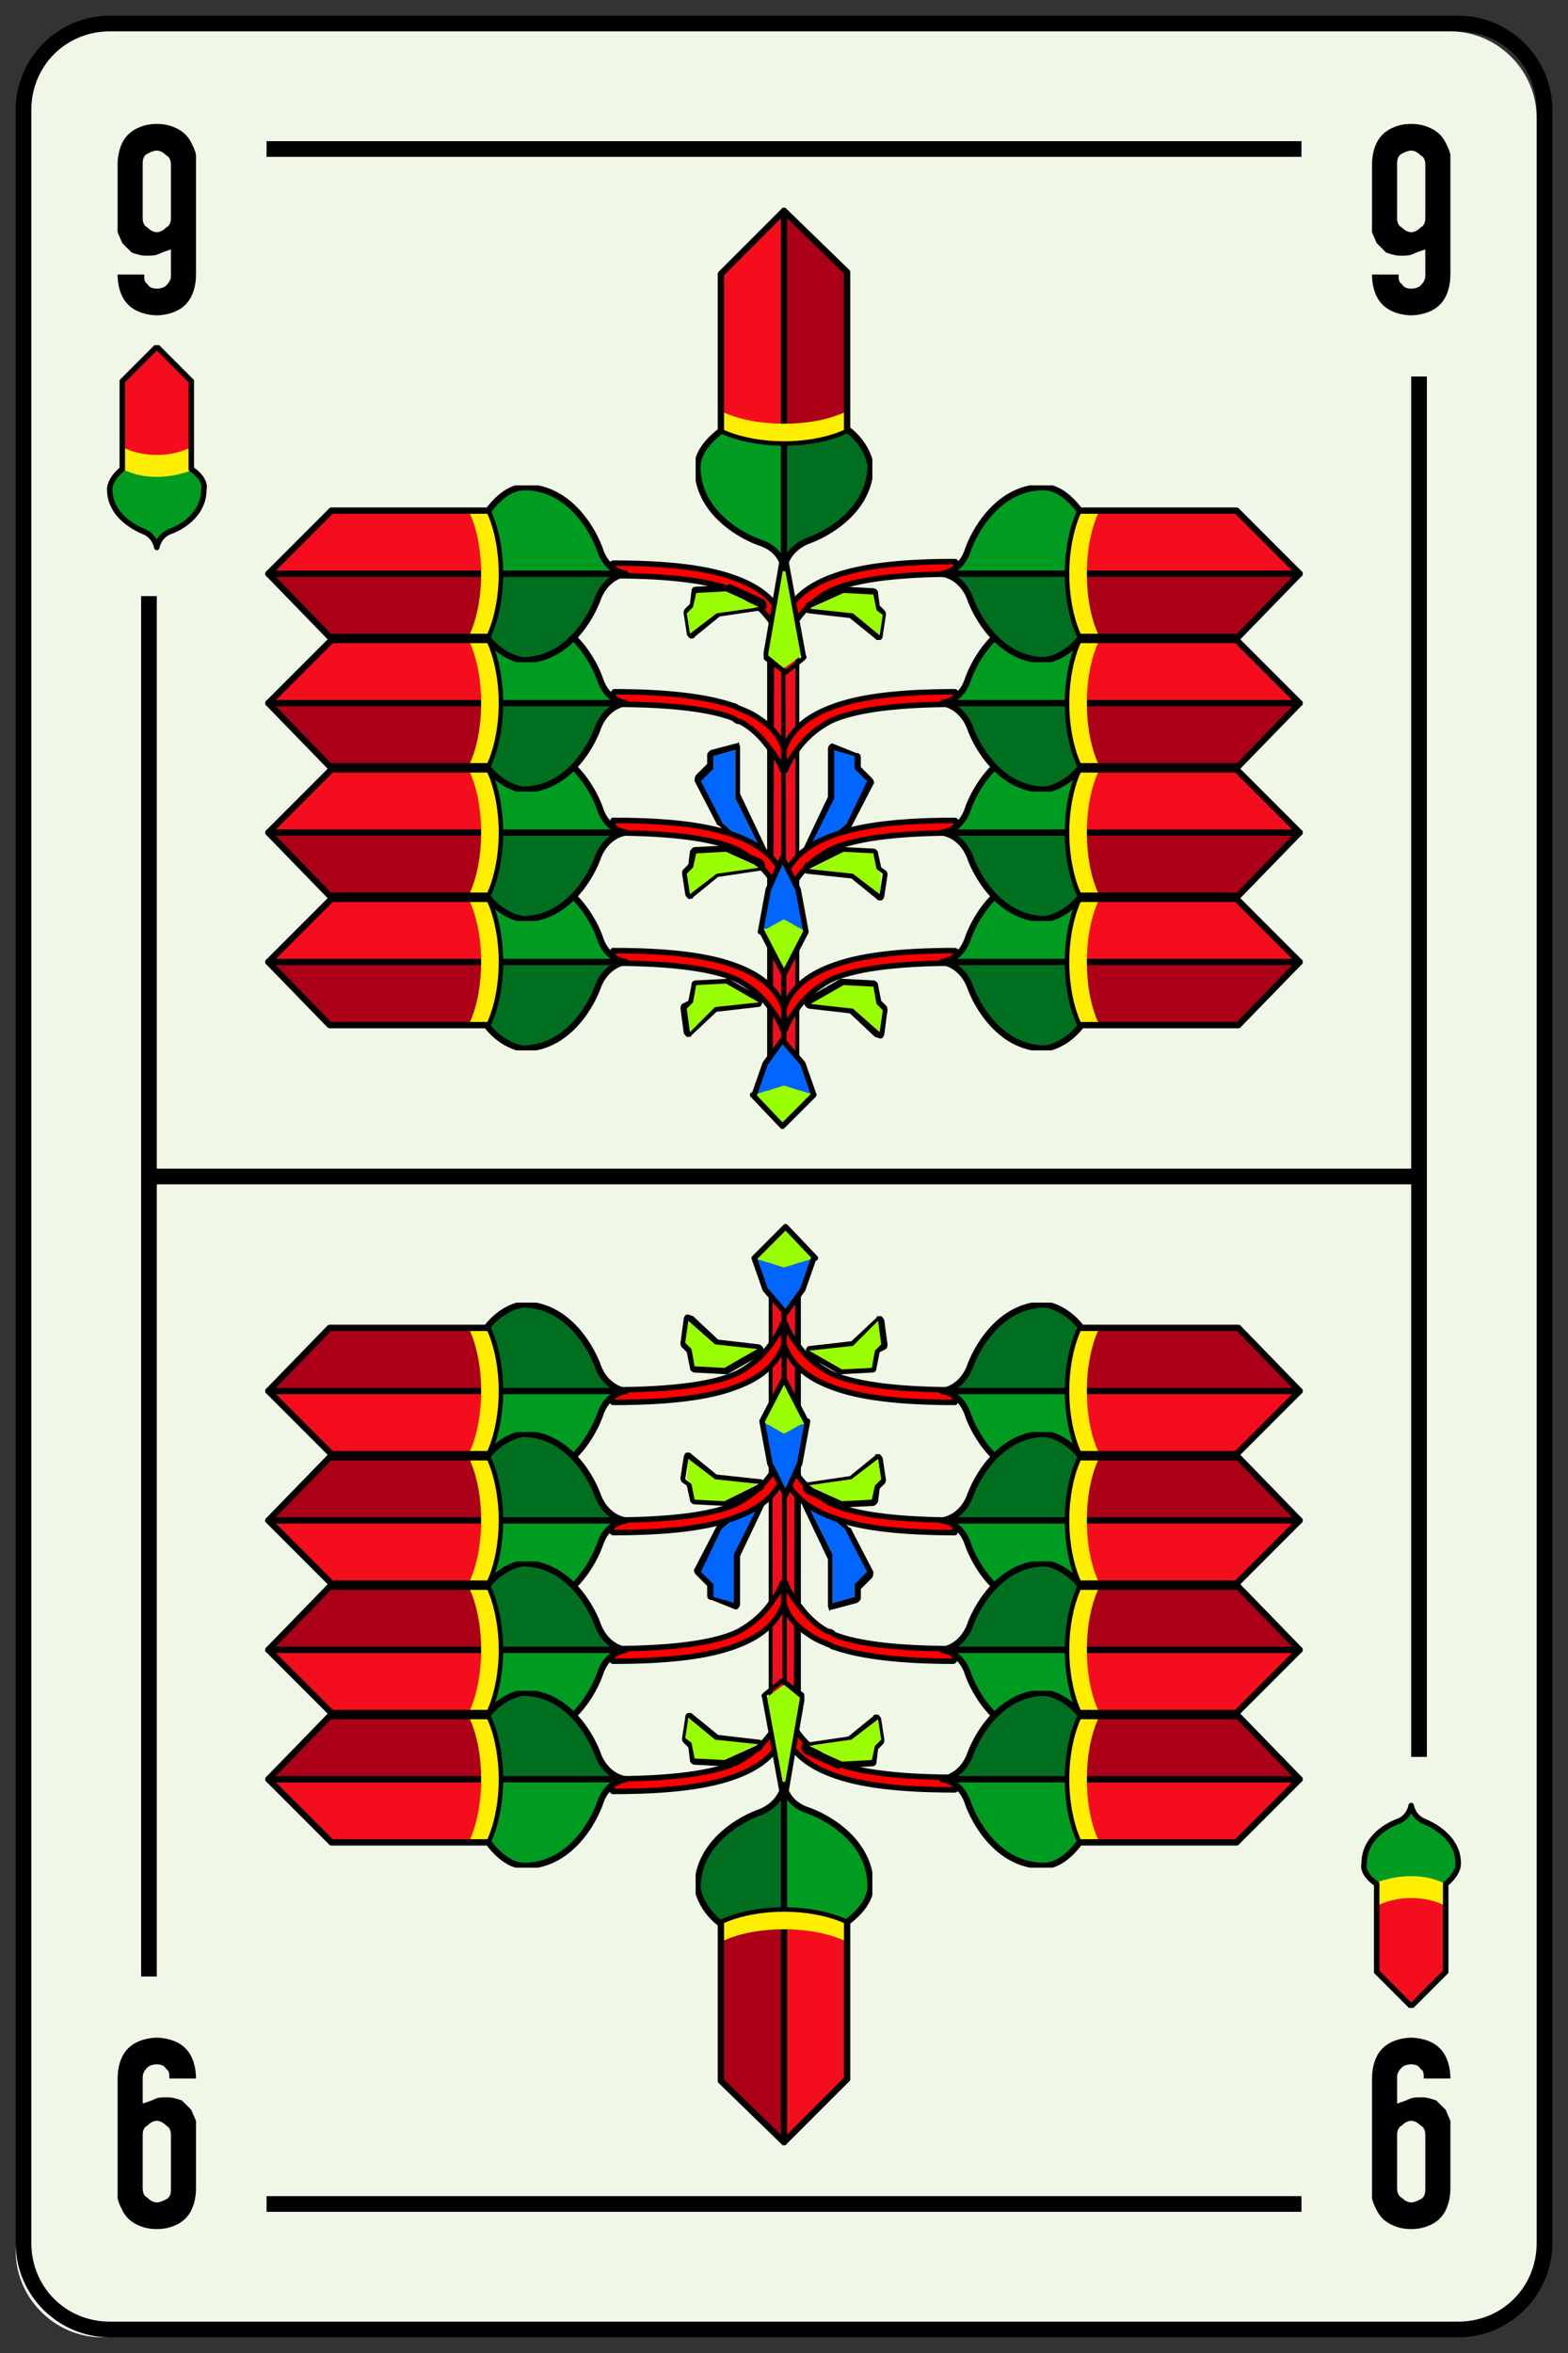<svg xmlns="http://www.w3.org/2000/svg" xmlns:xlink="http://www.w3.org/1999/xlink" viewBox="0 0 100 150" enable-background="new 0 0 100 150"><rect x="0" y="0" width="100" height="150" fill="#333333" stroke="none"/><symbol id="e" viewBox="-2.6 -6.1 5.1 12.2"><path fill-rule="evenodd" clip-rule="evenodd" d="M2.2 4.9c-.2.4-.5.7-.9.9-.4.2-.8.3-1.3.3s-.9-.1-1.3-.3c-.4-.2-.7-.5-.9-.9-.2-.4-.3-.9-.3-1.4v-4.3l.3-.7.6-.6c.3-.1.6-.2.9-.2.3 0 .6 0 .8.1.2.1.5.2.8.3v-1.7c0-.2-.1-.4-.3-.6-.1-.1-.3-.2-.6-.2s-.5.1-.6.3c-.2.1-.2.3-.2.6h-1.7c0-.5.1-1 .3-1.4.2-.4.5-.7.9-.9.4-.2.9-.3 1.3-.3s.9.1 1.3.3c.4.2.7.5.9.9.2.4.3.9.3 1.4v7.1c.1.5-.1.9-.3 1.3zm-1.3-4.8c0-.3-.1-.5-.3-.6-.2-.2-.4-.3-.6-.3-.2 0-.4.1-.6.3-.2.1-.3.3-.3.6v3.5c0 .3.1.5.3.6.2.1.4.2.6.2.2 0 .4-.1.6-.3.2-.1.3-.3.3-.6v-3.4z"/></symbol><symbol id="a" viewBox="-4.9 -10.1 9.8 20.2"><path fill-rule="evenodd" clip-rule="evenodd" fill="#009C22" d="M0-1.3c3.1 0 4.7-1.6 4.7-3 0-2.6-2.6-3.9-3.5-4.2-1.1-.4-1.2-1.4-1.2-1.4s-.1 1-1.3 1.5c-.9.3-3.5 1.6-3.5 4.2.1 1.3 1.7 2.9 4.8 2.9z"/><path fill-rule="evenodd" clip-rule="evenodd" fill="#006F20" d="M0-1.3v-8.6s-.1 1-1.3 1.5c-.9.3-3.5 1.6-3.5 4.2.1 1.3 1.7 2.9 4.8 2.9z"/><path fill-rule="evenodd" clip-rule="evenodd" fill="#F40D1D" d="M3.5-2.2h-7v8.7l3.5 3.4 3.5-3.4z"/><path fill-rule="evenodd" clip-rule="evenodd" fill="#AC0019" d="M0-2.2h-3.5v8.7l3.5 3.4z"/><path stroke="#000" stroke-width=".35" stroke-linecap="round" stroke-linejoin="round" stroke-miterlimit="10" fill="none" d="M0-9.9v6.9M0 9.9v-11.8"/><path fill-rule="evenodd" clip-rule="evenodd" fill="#fe0" d="M3.5-1.2v-1.1c-.8-.4-2.1-.7-3.5-.7s-2.7.3-3.5.7v1.1c.8-.4 2-.7 3.5-.7s2.7.3 3.5.7z"/><path clip-rule="evenodd" stroke="#000" stroke-width=".35" stroke-linecap="round" stroke-linejoin="round" stroke-miterlimit="10" d="M-3.5-2.2v8.7l3.5 3.4 3.5-3.5v-8.7c.8-.6 1.3-1.3 1.3-2 0-2.6-2.6-3.9-3.5-4.2-1.2-.4-1.3-1.4-1.3-1.4s-.1 1-1.3 1.5c-.9.3-3.5 1.6-3.5 4.2.1.6.5 1.4 1.3 2z" fill="none"/><path clip-rule="evenodd" stroke="#000" stroke-width=".25" stroke-linecap="round" stroke-miterlimit="10" d="M3.5-2.3c-.8-.4-2.1-.7-3.5-.7s-2.7.3-3.5.7" fill="none"/></symbol><symbol id="d" viewBox="-3.2 -6.6 6.5 13.1"><path fill-rule="evenodd" clip-rule="evenodd" fill="#F40D1D" d="M-2.2-3h4.4v7.2l-2.2 2.2-2.2-2.2z"/><path fill-rule="evenodd" clip-rule="evenodd" fill="#009C22" d="M0-.8c-2 0-3.1-1-3.1-1.9 0-1.7 1.7-2.5 2.2-2.7.7-.3.8-1 .8-1s.1.7.8 1c.6.2 2.2 1 2.2 2.7.2.8-.9 1.9-2.9 1.9z"/><path fill-rule="evenodd" clip-rule="evenodd" fill="#fe0" d="M-2.2 0v-1.4c.6-.3 1.3-.5 2.2-.5s1.6.2 2.2.4v1.5c-.6-.3-1.3-.5-2.2-.5s-1.6.2-2.2.5z"/><path clip-rule="evenodd" stroke="#000" stroke-width=".35" stroke-linecap="round" stroke-linejoin="round" stroke-miterlimit="10" d="M2.2-1.4v5.6l-2.2 2.2-2.2-2.2v-5.6c-.5-.4-.8-.9-.8-1.3 0-1.7 1.7-2.5 2.2-2.7.7-.3.8-1 .8-1s.1.7.8 1c.6.2 2.2 1 2.2 2.7.1.4-.2.9-.8 1.3z" fill="none"/></symbol><symbol id="f" viewBox="-33.1 3 66.2 58.8"><path fill-rule="evenodd" clip-rule="evenodd" fill="#F40D1D" d="M.9 4.3h-1.8v30.2l.9 4.5.9-4.5v-30.2zm-.9 34.7v-34.7 34.7z"/><path stroke="#000" stroke-width=".15" stroke-miterlimit="10" d="M0 4.2h-.9s-.1 0-.1.1v30.2l.8 4.6h.2l.9-4.5v-30.2s0-.1-.1-.1h-.8v-.1zm.1.1h.7v30.2l-.8 3.6.1-33.8zm-.9 0h.7v33.7l-.6-3.6-.1-30.1z"/><path fill-rule="evenodd" clip-rule="evenodd" fill="#06f" d="M-3.1 24.1l2-4-2.8 2.4-1.5 2.7.9.9v.7l1.4.4z"/><path d="M-3.1 27.2v-3.1l2-4-2.8 2.4-1.4 2.7.8.8v.8l1.4.4m0 .4l-1.5-.4c-.1 0-.3-.2-.3-.3v-.6l-.7-.7c-.1-.1-.1-.3-.1-.4l1.4-2.7s0-.1.1-.1l2.8-2.4c.1-.1.1-.1.2-.1s.1 0 .2.1.2.3.1.4l-1.9 4v3l-.1.3c-.1-.1-.1-.1-.2-.1z"/><path fill-rule="evenodd" clip-rule="evenodd" fill="#06f" d="M1.2 20.1l1.9 4v3.1l1.5-.4v-.7l.8-.9-1.4-2.7z"/><path d="M3.1 27.2l1.4-.4v-.8l.8-.8-1.3-2.7-2.8-2.4 2 4v3.1m-.1.4c-.1 0-.1 0-.2-.1s-.1-.2-.1-.3v-3l-1.9-4c-.1-.1 0-.3.1-.4l.2-.1c.1 0 .2 0 .2.1l2.8 2.4.1.1 1.4 2.7c.1.1 0 .3-.1.4l-.7.7v.6c0 .2-.1.3-.3.3l-1.5.6z"/><path fill-rule="evenodd" clip-rule="evenodd" fill="#f00" d="M0 35.5v-.3.3c.4 1.2 1.4 2.1 3 2.7 1.8.7 4.4 1 7.9 1 .1 0 .1-.2 0-.8-3.9 0-6.6-.4-8-1.1-.9-.5-1.6-1.1-2.2-2-.3-.4-.5-.8-.6-1.1 0 .5-.1.8-.1 1 0-.2 0-.5-.1-1-.1.3-.3.7-.6 1.1-.6.9-1.3 1.5-2.2 2-1.4.7-4.1 1.1-8 1.1-.1.6-.1.8 0 .8 3.5 0 6.1-.3 7.9-1 1.6-.6 2.6-1.5 3-2.7zm-1.6-6.3c.8-.5 1.4-1.2 1.6-2 .4 1.2 1.4 2.1 3 2.7 1.8.7 4.4 1 7.9 1 .1 0 .1-.2 0-.8-3.9 0-6.6-.4-8-1.1-.9-.5-1.6-1.1-2.2-2-.3-.4-.5-.8-.6-1.1 0 .5-.1.8-.1 1 0-.2 0-.5-.1-1-.1.3-.3.7-.6 1.1-.3.4-.6.8-.9 1.1-.4.4-.8.7-1.2.9-.2 0-.3.1-.4.2-1.5.6-4.1.9-7.6.9-.1.6-.1.8 0 .8 3.3 0 5.9-.3 7.6-.9.1 0 .2-.1.2-.1.5-.2 1-.4 1.4-.7zm1.6-2v-.3.3zm-10.9-12.8c3.5 0 6.1-.3 7.9-1 1.6-.6 2.6-1.5 3-2.7.4 1.2 1.4 2.1 3 2.7 1.8.7 4.4 1 7.9 1 .1 0 .1-.2 0-.8-3.9 0-6.6-.4-8-1.1-.9-.5-1.6-1.1-2.2-2-.3-.4-.5-.8-.6-1.1 0 .5-.1.8-.1 1 0-.2 0-.5-.1-1-.1.3-.3.7-.6 1.1-.6.9-1.3 1.5-2.2 2-1.4.7-4.1 1.1-8 1.1v.8zm0 8.3c3.5 0 6.1-.3 7.9-1 1.6-.6 2.6-1.5 3-2.7.4 1.2 1.4 2.1 3 2.7 1.8.7 4.4 1 7.9 1 .1 0 .1-.2 0-.8-3.9 0-6.6-.4-8-1.1-.9-.5-1.6-1.1-2.2-2-.3-.4-.5-.8-.6-1.1 0 .5-.1.8-.1 1 0-.2 0-.5-.1-1-.1.3-.3.7-.6 1.1-.6.9-1.3 1.5-2.2 2-1.4.7-4.1 1.1-8 1.1v.8zm10.9-3.7v-.3.3zm0-8.3v-.3.3z"/><path clip-rule="evenodd" stroke="#000" stroke-width=".35" stroke-linecap="round" stroke-linejoin="round" stroke-miterlimit="3" d="M0 35.5v-.3c0-.2.1-.5.1-1 .1.3.3.7.6 1.1.6.9 1.3 1.5 2.2 2 1.4.7 4.1 1.1 8 1.1.1.6.1.8 0 .8-3.5 0-6.1-.3-7.9-1-1.6-.6-2.6-1.5-3-2.7zm0-.4c0-.2 0-.5-.1-1-.1.3-.3.7-.6 1.1-.6.9-1.3 1.5-2.2 2-1.4.7-4.1 1.1-8 1.1-.1.6-.1.8 0 .8 3.5 0 6.1-.3 7.9-1 1.6-.6 2.6-1.5 3-2.7m-1.6-6.2c.8-.5 1.4-1.2 1.6-2 .4 1.2 1.4 2.1 3 2.7 1.8.7 4.4 1 7.9 1 .1 0 .1-.2 0-.8-3.9 0-6.6-.4-8-1.1-.9-.5-1.6-1.1-2.2-2-.3-.4-.5-.8-.6-1.1 0 .5-.1.8-.1 1 0-.2 0-.5-.1-1-.1.3-.3.7-.6 1.1-.3.4-.6.8-.9 1.1-.4.4-.8.7-1.2.9-.2 0-.3.1-.4.2-1.5.6-4.1.9-7.6.9-.1.6-.1.8 0 .8 3.3 0 5.9-.3 7.6-.9.1 0 .2-.1.2-.1.5-.2 1-.4 1.4-.7zm1.6-2v-.3m-10.9-12.5c3.5 0 6.1-.3 7.9-1 1.6-.6 2.6-1.5 3-2.7.4 1.2 1.4 2.1 3 2.7 1.8.7 4.4 1 7.9 1 .1 0 .1-.2 0-.8-3.9 0-6.6-.4-8-1.1-.9-.5-1.6-1.1-2.2-2-.3-.4-.5-.8-.6-1.1 0 .5-.1.8-.1 1 0-.2 0-.5-.1-1-.1.3-.3.7-.6 1.1-.6.9-1.3 1.5-2.2 2-1.4.7-4.1 1.1-8 1.1v.8zm0 8.3c3.5 0 6.1-.3 7.9-1 1.6-.6 2.6-1.5 3-2.7.4 1.2 1.4 2.1 3 2.7 1.8.7 4.4 1 7.9 1 .1 0 .1-.2 0-.8-3.9 0-6.6-.4-8-1.1-.9-.5-1.6-1.1-2.2-2-.3-.4-.5-.8-.6-1.1 0 .5-.1.8-.1 1 0-.2 0-.5-.1-1-.1.3-.3.7-.6 1.1-.6.9-1.3 1.5-2.2 2-1.4.7-4.1 1.1-8 1.1v.8zm10.9-3.7v-.3m0-8v-.3" fill="none"/><path fill-rule="evenodd" clip-rule="evenodd" fill="#06f" d="M-1.9 5.2l.7 2 1.1 1.5 1.3-1.5.7-2-1.9.6-1.6-.5z"/><path fill-rule="evenodd" clip-rule="evenodd" fill="#9f0" d="M1.9 5.2l-1.9-2-1.9 2 .3.1 1.6.5z"/><path clip-rule="evenodd" stroke="#000" stroke-width=".35" stroke-linecap="round" stroke-linejoin="round" stroke-miterlimit="3" d="M1.9 5.2l-.7 2-1.3 1.5-1.1-1.5-.7-2m3.8 0l-2-2-1.9 2" fill="none"/><path fill-rule="evenodd" clip-rule="evenodd" fill="#9f0" d="M5.7 20.6l.2-1 .3-.3-.1-1.3-1.7 1.3-2.7.3 2.1 1.1z"/><path d="M3.8 20.7l1.9-.1.2-1 .4-.3-.2-1.3-1.7 1.3-2.8.3 2.2 1.1m0 .3h-.2l-2.2-1c-.1-.1-.2-.2-.2-.4s.2-.3.3-.3l2.8-.3 1.6-1.3c.1-.1.1-.1.2-.1h.1c.1 0 .2.2.2.3l.2 1.3c0 .1 0 .2-.1.3l-.3.2-.2.9c0 .2-.2.3-.3.3l-1.9.1z"/><path fill-rule="evenodd" clip-rule="evenodd" fill="#9f0" d="M-5.7 20.6l2 .1 2.1-1-2.7-.4-1.7-1.3-.2 1.3.4.4z"/><path d="M-3.7 20.7l2.2-1-2.8-.4-1.7-1.3-.2 1.3.4.4.2.9 1.9.1m0 .4l-2-.1c-.1 0-.3-.2-.3-.3l-.1-.8-.3-.3c-.1-.1-.1-.2-.1-.3l.2-1.3c0-.1.1-.2.2-.3h.1c.1 0 .2 0 .2.1l1.6 1.3 2.7.4c.2 0 .3.1.3.3 0 .2-.1.3-.2.4l-2.2 1c0-.1-.1-.1-.1-.1z"/><path fill-rule="evenodd" clip-rule="evenodd" fill="#9f0" d="M4.4 10.7l-2.7.3 2.1 1.2 1.9-.1.2-1.1.4-.4-.2-1.4z"/><path d="M3.8 12.2l1.9-.1.2-1.1.4-.4-.2-1.4-1.7 1.5-2.7.3 2.1 1.2m0 .4h-.2l-2.1-1.2c-.1-.1-.2-.2-.2-.4 0-.1.2-.3.3-.3l2.6-.3 1.6-1.5.3-.1h.1c.1 0 .2.2.2.3l.2 1.5c0 .1 0 .2-.1.3l-.3.3-.2 1c0 .2-.2.3-.3.3l-1.9.1z"/><path fill-rule="evenodd" clip-rule="evenodd" fill="#9f0" d="M-4.3 10.8l-1.7-1.6-.2 1.5.4.4.2 1.1 1.9.1 2.1-1.2z"/><path d="M-3.7 12.3l2.1-1.2-2.8-.3-1.6-1.6-.2 1.5.4.4.2 1.1 1.9.1m0 .3l-1.9-.1c-.2 0-.3-.1-.3-.3l-.2-1-.4-.2c-.1-.1-.1-.2-.1-.3l.2-1.5c0-.1.1-.2.2-.3h.1c.1 0 .2 0 .2.1l1.6 1.5 2.6.3c.2 0 .3.1.3.3 0 .1 0 .3-.2.4l-2.1 1.2c.1-.1 0-.1 0-.1z"/><path fill-rule="evenodd" clip-rule="evenodd" fill="#9f0" d="M4.4 35.9l-2.7.3 2.1 1h1.9l.2-1 .4-.4-.2-1.3z"/><path d="M3.8 37.2l1.9-.1.2-1 .4-.3-.2-1.3-1.7 1.4-2.8.3 2.2 1m0 .4h-.2l-2.1-1c-.1-.1-.2-.2-.2-.4s.2-.3.3-.3l2.6-.3 1.6-1.3c.1-.1.1-.1.2-.1h.1c.1 0 .2.1.2.3l.2 1.3c0 .1 0 .2-.1.3l-.3.3-.1.8c0 .2-.2.3-.3.3l-1.9.1z"/><path fill-rule="evenodd" clip-rule="evenodd" fill="#9f0" d="M-4.3 35.9l-1.7-1.3-.2 1.3.4.4.1.9 2 .1 2.1-1z"/><path d="M-3.7 37.3l2.2-1-2.8-.4-1.7-1.3-.2 1.3.4.4.2.9 1.9.1m0 .4l-1.9-.1c-.2 0-.3-.1-.3-.3l-.1-.8-.3-.3c-.1-.1-.1-.2-.1-.3l.2-1.3c0-.1.1-.2.2-.3h.1c.1 0 .2 0 .2.1l1.6 1.3 2.7.4c.2 0 .3.1.3.3 0 .2-.1.3-.2.4l-2.2 1c-.1-.2-.2-.1-.2-.1z"/><path fill-rule="evenodd" clip-rule="evenodd" fill="#9f0" d="M-1 33.2v.2l1 5.7 1.1-5.9-1.1-.8z"/><path d="M0 39.1l1.1-6-1-.8-1.1.9v.2l1 5.7m0 .4c-.2 0-.3-.1-.3-.3l-1-5.8v-.2c0-.1 0-.3.1-.3l1.1-.8.2-.1c.1 0 .1 0 .2.1l1 .8c.1.1.2.2.1.3l-1.1 6c0 .2-.2.3-.3.3z"/><path fill-rule="evenodd" clip-rule="evenodd" fill="#06f" d="M1.4 15.6l-1.4.8-1.1-.6h-.1l-.2-.2.5 2.7.9 2.1.9-2.1z"/><path fill-rule="evenodd" clip-rule="evenodd" fill="#9f0" d="M1.4 15.6l-1.4-2.7-1.4 2.7.2.2h.1l1.1.6z"/><path clip-rule="evenodd" stroke="#000" stroke-width=".35" stroke-linecap="round" stroke-linejoin="round" stroke-miterlimit="3" d="M1.4 15.6l-.5 2.7-1 2-.9-2-.5-2.7m2.9 0l-1.4-2.7-1.4 2.7" fill="none"/><use xlink:href="#a" width="9.8" height="20.2" x="-4.9" y="-10.1" transform="matrix(0 1.15 1.15 0 21.5 13.675)" overflow="visible"/><use xlink:href="#a" width="9.8" height="20.2" x="-4.9" y="-10.1" transform="matrix(0 1.15 1.15 0 21.5 21.925)" overflow="visible"/><use xlink:href="#a" width="9.8" height="20.2" x="-4.9" y="-10.1" transform="matrix(0 1.15 1.15 0 21.5 30.175)" overflow="visible"/><use xlink:href="#a" width="9.8" height="20.2" x="-4.9" y="-10.1" transform="matrix(0 1.15 1.15 0 21.5 38.425)" overflow="visible"/><use xlink:href="#a" width="9.8" height="20.2" x="-4.9" y="-10.1" transform="matrix(0 1.15 -1.15 0 -21.5 13.675)" overflow="visible"/><use xlink:href="#a" width="9.8" height="20.2" x="-4.9" y="-10.1" transform="matrix(0 1.15 -1.15 0 -21.5 21.925)" overflow="visible"/><use xlink:href="#a" width="9.8" height="20.2" x="-4.9" y="-10.1" transform="matrix(0 1.15 -1.15 0 -21.5 30.175)" overflow="visible"/><use xlink:href="#a" width="9.8" height="20.2" x="-4.9" y="-10.1" transform="matrix(0 1.15 -1.15 0 -21.5 38.425)" overflow="visible"/><use xlink:href="#a" width="9.8" height="20.2" x="-4.9" y="-10.1" transform="matrix(-1.15 0 0 1.15 0 50.175)" overflow="visible"/></symbol><symbol viewBox="-6.7 -8.5 13.4 17"><path fill-rule="evenodd" clip-rule="evenodd" fill="#009915" d="M0 8.3c1.5-1.4 2.4-2.2 2.5-2.5.4-.8.5-1.8.3-3l1.2 1.7.8-1.1c.5-.8.8-1.4.9-1.8.2-.9-.1-2-.9-3.3l1.6.9c.1-2.4-.1-4-.4-4.7-.3-.6-1.1-1-2.3-1.2l1.8-.6c-.8-.7-1.8-1-2.8-1-.1 0-.4.3-1 .8-.4.4-.8.3-1.2-.3h-1c-.4.6-.8.6-1.2.2-.6-.6-.9-.8-1-.8-1 0-2 .4-2.9 1.1l1.8.6c-1.2.2-2 .6-2.3 1.3-.2.5-.4 1.4-.4 2.8v2l1.6-.9c-.8 1.3-1 2.4-.9 3.3.1.4.4 1 .9 1.8.3.4.6.7.8 1.1l1.2-1.7c-.1 1 0 2 .4 2.8.1.3 1 1.1 2.5 2.5z"/><path fill-rule="evenodd" clip-rule="evenodd" fill-opacity=".298" d="M-4.9 3.5c.3.4.6.7.8 1.1l1.2-1.7c-.1 1.1 0 2.1.4 2.9.2.3 1 1.2 2.6 2.5v-16h-.5c-.4.5-.8.6-1.2.2-.6-.5-.9-.8-1-.8-1 0-2 .4-2.9 1.1l1.8.6c-1.2.2-2 .6-2.3 1.3-.3.4-.5 1.3-.5 2.7v2l1.6-.9c-.8 1.3-1 2.4-.9 3.3.1.3.4.9.9 1.7z"/><path clip-rule="evenodd" stroke="#000" stroke-width=".031" stroke-linecap="round" stroke-linejoin="round" stroke-miterlimit="3" d="M-4.9 3.5c-.5-.8-.8-1.4-.9-1.8-.2-.9.1-2 .9-3.3l-1.6.9v-2c0-1.3.2-2.2.4-2.7.4-.7 1.1-1.2 2.3-1.3l-1.8-.6c.9-.7 1.9-1 2.9-1 .1 0 .4.3 1 .8.4.4.8.3 1.2-.2h.5v16c-1.5-1.4-2.4-2.2-2.6-2.5-.3-.8-.4-1.8-.3-3l-1.2 1.7c-.2-.3-.5-.7-.8-1z" fill="none"/><path clip-rule="evenodd" stroke="#151215" stroke-width=".35" d="M0 8.3c-1.5-1.4-2.4-2.2-2.6-2.5-.3-.8-.4-1.8-.3-3l-1.2 1.7c-.2-.3-.5-.7-.8-1.1-.5-.8-.8-1.4-.9-1.8-.2-.9.1-2 .9-3.3l-1.6.9v-2c0-1.2.2-2.1.4-2.6.4-.7 1.1-1.2 2.3-1.3l-1.8-.6c.9-.7 1.9-1 2.9-1 .1 0 .4.3 1 .8.4.4.8.3 1.2-.2h1c.4.6.8.6 1.2.2.6-.6.9-.8 1-.8 1 0 2 .4 2.9 1.1l-1.9.5c1.2.2 2 .6 2.3 1.3.4.7.5 2.3.4 4.7l-1.5-.9c.8 1.3 1 2.4.9 3.3-.1.4-.4 1-.9 1.8l-.8 1-1.3-1.7c.2 1.2.1 2.2-.3 3-.1.3-1 1.1-2.5 2.5z" fill="none"/></symbol><symbol viewBox="-8.2 -7.9 16.3 15.8"><path fill-rule="evenodd" clip-rule="evenodd" fill="#E61616" d="M6.5 6.8c1.1-.8 1.6-2 1.5-3.6-.1-1.6-.7-3-2-4.4-1.2-1.4-3.2-3.5-6-6.4-2.8 2.9-4.8 5.1-6 6.4-1.2 1.4-1.9 2.9-2 4.4-.1 1.6.4 2.8 1.5 3.6 1 .8 2.1 1.1 3.3.8 1.2-.1 2.3-.8 3.2-1.8 1 1 2 1.7 3.2 1.8 1.2.3 2.3 0 3.3-.8z"/><path fill-rule="evenodd" clip-rule="evenodd" fill-opacity=".298" d="M0-7.6v13.4c1 1 2 1.6 3.2 1.8 1.2.2 2.3-.1 3.3-.8 1.1-.8 1.6-2 1.5-3.6-.1-1.6-.7-3-2-4.4-1.2-1.4-3.2-3.5-6-6.4z"/><path clip-rule="evenodd" stroke="#151215" stroke-width=".1" stroke-linecap="round" stroke-linejoin="round" stroke-miterlimit="3" d="M0-7.6c2.8 2.9 4.8 5.1 6 6.4 1.2 1.4 1.9 2.9 2 4.4.1 1.6-.4 2.8-1.5 3.6-1 .8-2.1 1.1-3.3.8-1.2-.2-2.2-.8-3.2-1.8v-13.4z" fill="none"/><path clip-rule="evenodd" stroke="#151215" stroke-width=".35" d="M6.5 6.8c-1 .8-2.1 1.1-3.3.8-1.2-.1-2.2-.8-3.2-1.8-.9 1.1-2 1.7-3.2 1.9-1.2.2-2.3-.1-3.3-.8-1.1-.9-1.6-2.1-1.5-3.7.1-1.6.8-3 2-4.4 1.2-1.4 3.2-3.5 6-6.4 2.8 2.9 4.8 5.1 6 6.4 1.2 1.4 1.9 2.9 2 4.4.1 1.6-.4 2.8-1.5 3.6z" fill="none"/></symbol><symbol id="c" viewBox="-49 -74 98 148"><path fill="#F0F7E6" d="M48-68.5c0-3-2.5-5.5-5.5-5.5h-86c-3 0-5.5 2.5-5.5 5.5v136c0 3 2.5 5.5 5.5 5.5h86c3 0 5.5-2.5 5.5-5.5v-136z"/><path fill="#000" d="M43 73c2.8 0 5-2.2 5-5v-136c0-2.8-2.2-5-5-5h-86c-2.8 0-5 2.2-5 5v136c0 2.8 2.2 5 5 5h86m0 1h-86c-3.3 0-6-2.7-6-6v-136c0-3.3 2.7-6 6-6h86c3.3 0 6 2.7 6 6v136c0 3.3-2.7 6-6 6z"/></symbol><symbol id="g" viewBox="-41 -66 82 132"><g><g fill-rule="evenodd" clip-rule="evenodd"><path d="M33 66h-66v-1h66zM33-65h-66v-1h66zM-41 37h1v-88h-1zM41-37h-1v88h1zM40-.5h-80v1h80z"/></g></g></symbol><symbol viewBox="-7.7 -10.4 15.4 20.8"><g clip-rule="evenodd"><path fill-rule="evenodd" fill="#fe0" d="M0-5.9l-.4.2-.6-2.1 1-.9 1 .8-.6 2.1-.4-.1zm3-.3l-1.5.2.9-2.1-1.5-1-.9-1-.9 1-1.5 1 .9 2.1-1.5-.2 3 2.2 3-2.2z"/><path stroke="#222123" stroke-width=".35" d="M3-6.2l-3 2.2-3-2.2 1.5.2-.9-2.1 1.5-1 .9-1 .9 1 1.5 1-.9 2.1 1.5-.2zm-3 .3l.4.2.6-2.2-1-.8-1.1.8.6 2.1.5-.1z" fill="none"/></g><use xlink:href="#b" width="15.4" height="15.4" x="-7.7" y="-7.7" transform="translate(0 2.703)" overflow="visible"/></symbol><symbol id="b" viewBox="-7.7 -7.7 15.4 15.4"><path fill-rule="evenodd" clip-rule="evenodd" fill="#F40D1D" d="M6.8 3.3c.5-1 .7-2.1.7-3.3 0-1.2-.2-2.3-.7-3.3-.4-.8-.9-1.5-1.5-2-1.5-1.5-3.2-2.2-5.3-2.2-2 0-3.8.7-5.3 2.1-.7.8-1.2 1.5-1.5 2.1-.5 1-.8 2.1-.8 3.3 0 1.2.3 2.2.8 3.3.4.8.9 1.5 1.5 2.1 1.5 1.4 3.3 2.1 5.3 2.1s3.8-.7 5.3-2.1c.5-.5 1-1.2 1.5-2.1z"/><g clip-rule="evenodd"><path fill-rule="evenodd" fill="#00AFE7" d="M6.8 3.3c-2.4-.5-4.6-.7-6.8-.7s-4.4.2-6.8.7c.4.8.9 1.5 1.5 2.1 1.9-.7 3.7-1.1 5.3-1.1 1.7 0 3.4.4 5.3 1.1.5-.6 1-1.3 1.5-2.1z"/><path stroke="#222123" stroke-width=".35" d="M6.8 3.3c-.5.8-1 1.5-1.5 2.1-1.9-.7-3.6-1.1-5.3-1.1-1.7 0-3.4.4-5.3 1.1-.6-.6-1.1-1.3-1.5-2.1 2.4-.5 4.7-.7 6.8-.7 2.2 0 4.4.2 6.8.7z" fill="none"/><path fill-rule="evenodd" fill="#00AFE7" d="M6.8-3.3c-.4-.8-.9-1.5-1.5-2-1.9.7-3.6 1-5.2 1-1.8 0-3.5-.4-5.3-1.1-.8.8-1.3 1.5-1.6 2.1 2.4.5 4.6.7 6.8.7s4.4-.2 6.8-.7z"/><path stroke="#222123" stroke-width=".35" d="M6.8-3.3c-2.4.5-4.6.7-6.7.7-2.2 0-4.5-.2-6.8-.7.2-.6.7-1.3 1.4-2.1 1.8.8 3.6 1.1 5.3 1.1 1.6 0 3.4-.4 5.2-1.1.7.6 1.2 1.3 1.6 2.1z" fill="none"/></g><g fill-rule="evenodd" clip-rule="evenodd" fill="#fe0"><path d="M7.2 0l-1 1.3-2-.5 1.1.5-.6 1.3-.8-.5.2-.5-1.9-.4-.5-.7-1.7 1.8-1.9-1.8-.5.6-2 .4.4.6-.8.5-.6-1.2 1.2-.5-2 .5-1-1.3 1-1.2 2 .5-1.2-.5.6-1.3.8.4-.3.5 2 .4.5.6 1.8-1.8 1.8 1.8.5-.6 1.9-.4-.3-.5.8-.5.6 1.3-1.2.4 2-.5 1.1 1.3zM1.6-6.8v1.1l-1.6 1.1-1.6-1 .1-1.1-1.4 1.1-1.5-.5c1.4-1 2.8-1.4 4.4-1.4 1.6 0 3 .5 4.4 1.4l-1.5.5-1.3-1.2zM-1.5 6.6l-.1-1.1 1.6-1 1.6 1v1.1l1.4-1.1 1.5.5c-1.3 1-2.8 1.5-4.5 1.5-1.6 0-3.1-.5-4.5-1.5l1.6-.6 1.4 1.2z"/></g><path clip-rule="evenodd" stroke="#1A1A1A" stroke-width=".35" fill="none" d="M0-7.5v15"/><path fill-rule="evenodd" clip-rule="evenodd" fill-opacity=".149" d="M0 7.5v-15h.1c2 0 3.8.7 5.3 2.1.6.8 1.1 1.5 1.4 2.1.5 1 .8 2.1.8 3.3 0 1.2-.3 2.2-.8 3.3-.4.8-.9 1.5-1.5 2.1-1.5 1.4-3.2 2.1-5.3 2.1z"/><path clip-rule="evenodd" stroke="#222123" stroke-width=".35" d="M6.8 3.3c-.5.8-1 1.5-1.5 2.1-1.5 1.4-3.2 2.1-5.3 2.1-2 0-3.8-.7-5.3-2.1-.6-.6-1.1-1.3-1.5-2.1-.5-1-.8-2.1-.8-3.3 0-1.2.3-2.3.8-3.3.3-.6.8-1.3 1.5-2.1 1.5-1.4 3.3-2.1 5.3-2.1 2.1 0 3.8.7 5.3 2.2.6.6 1.1 1.3 1.5 2 .5 1.1.7 2.2.7 3.3 0 1.1-.2 2.2-.7 3.3z" fill="none"/></symbol><use xlink:href="#c" width="98" height="148" x="-49" y="-74" transform="matrix(1 0 0 -1 50 75)" overflow="visible"/><g><g><use xlink:href="#d" width="6.5" height="13.1" x="-3.2" y="-6.6" transform="matrix(-1 0 0 1 90 121.5)" overflow="visible"/><use xlink:href="#d" width="6.5" height="13.1" x="-3.2" y="-6.6" transform="matrix(1 0 0 -1 10 28.5)" overflow="visible"/><use xlink:href="#e" width="5.1" height="12.2" x="-2.6" y="-6.1" transform="matrix(-1 0 0 1 90 136)" overflow="visible"/><use xlink:href="#e" width="5.1" height="12.2" x="-2.6" y="-6.1" transform="matrix(-1 0 0 1 10 136)" overflow="visible"/><use xlink:href="#e" width="5.1" height="12.2" x="-2.6" y="-6.1" transform="matrix(1 0 0 -1 90 14)" overflow="visible"/><use xlink:href="#e" width="5.1" height="12.2" x="-2.6" y="-6.1" transform="matrix(1 0 0 -1 10 14)" overflow="visible"/><use xlink:href="#f" width="66.2" height="58.8" x="-33.1" y="3" transform="matrix(-1 0 0 1 50 75)" overflow="visible"/><use xlink:href="#f" width="66.2" height="58.8" x="-33.1" y="3" transform="matrix(1 0 0 -1 50 75)" overflow="visible"/><use xlink:href="#g" width="82" height="132" x="-41" y="-66" transform="matrix(1 0 0 -1 50 75)" overflow="visible"/></g></g></svg>
